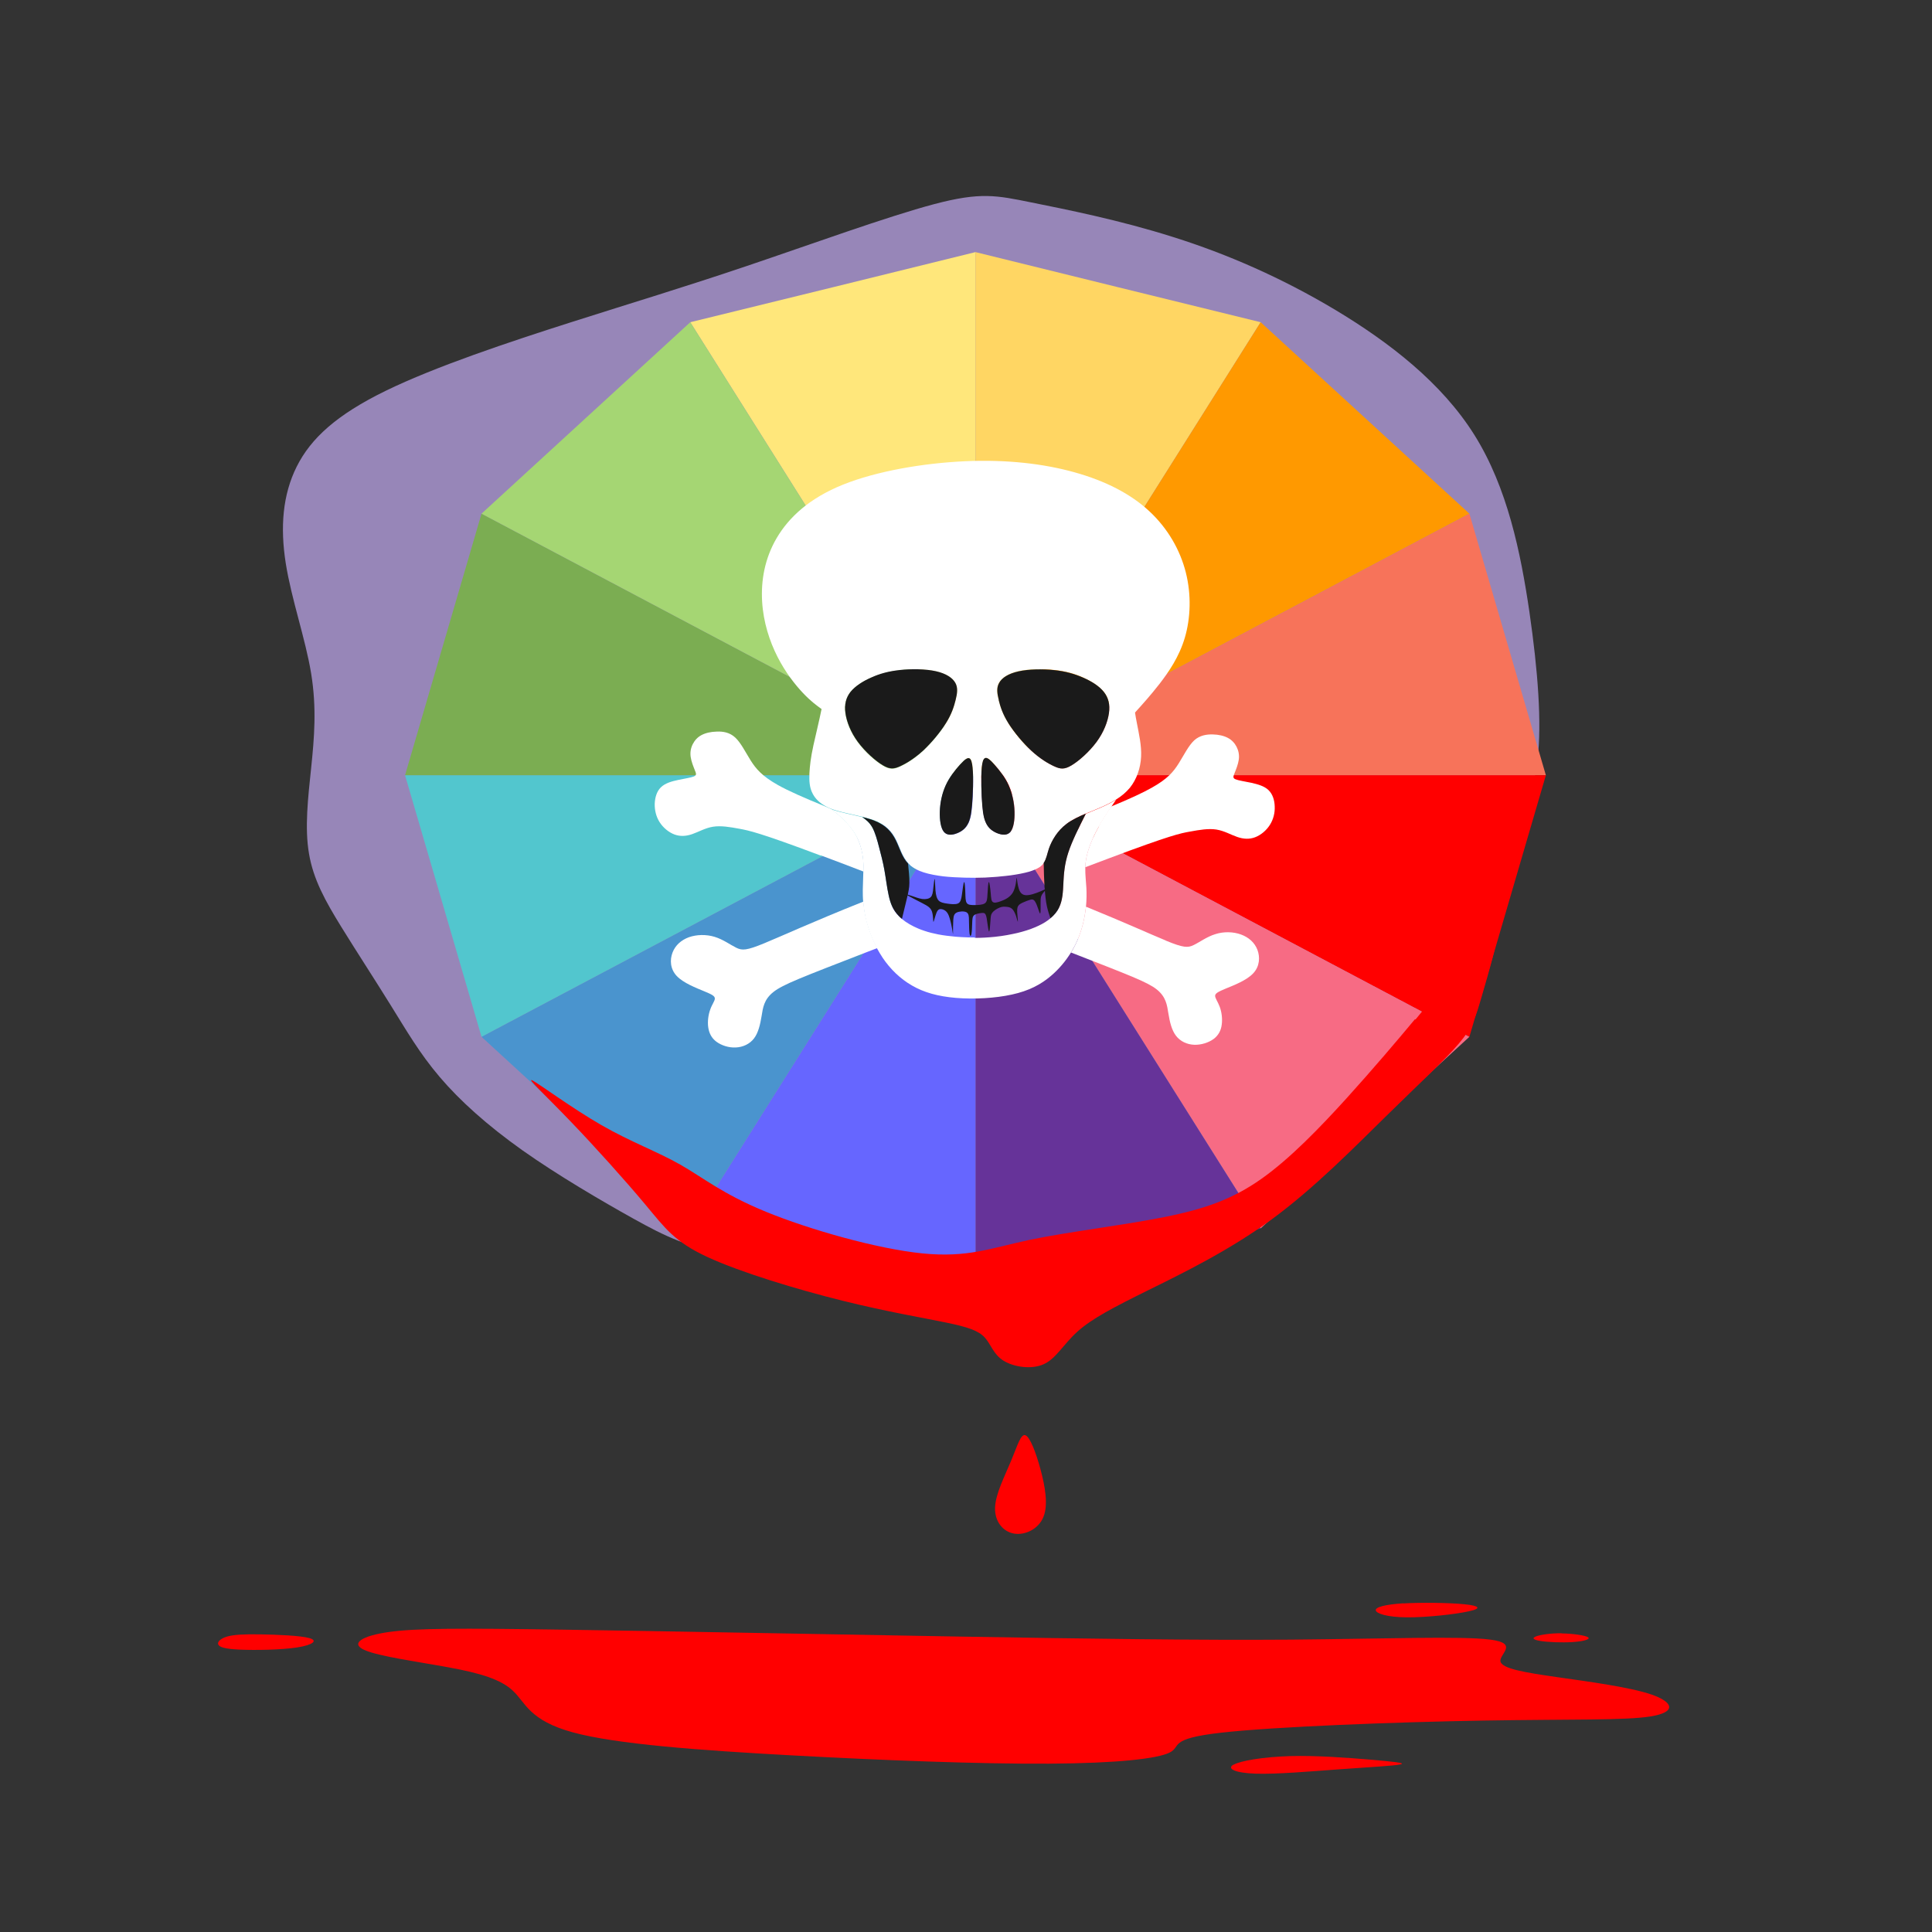 <?xml version="1.0" encoding="UTF-8"?>
<!DOCTYPE svg PUBLIC "-//W3C//DTD SVG 1.1//EN" "http://www.w3.org/Graphics/SVG/1.1/DTD/svg11.dtd">
<!-- Creator: CorelDRAW 2017 -->
<svg xmlns="http://www.w3.org/2000/svg" xml:space="preserve" width="143mm" height="143mm" version="1.1" style="shape-rendering:geometricPrecision; text-rendering:geometricPrecision; image-rendering:optimizeQuality; fill-rule:evenodd; clip-rule:evenodd"
viewBox="0 0 14300 14300"
 xmlns:xlink="http://www.w3.org/1999/xlink">
 <rect x="0" y="0" width="14300" height="14300" fill="#333333" stroke="none"/>
 <defs>
  <style type="text/css">
   <![CDATA[
    .fil1 {fill:none}
    .fil15 {fill:#1A1A1A}
    .fil10 {fill:#4A94CE}
    .fil11 {fill:#52C6CE}
    .fil8 {fill:#663399}
    .fil9 {fill:#6666FF}
    .fil12 {fill:#7BAD52}
    .fil0 {fill:#9786B8}
    .fil13 {fill:#A5D673}
    .fil7 {fill:#F76B84}
    .fil5 {fill:#F7735A}
    .fil6 {fill:red}
    .fil4 {fill:#FF9900}
    .fil3 {fill:#FFD663}
    .fil2 {fill:#FFE77B}
    .fil14 {fill:white}
   ]]>
  </style>
 </defs>
 <g id="Слой_x0020_1">
  <path class="fil0" d="M11380 5623c33,-272 3,-660 -60,-1095 -64,-435 -162,-917 -406,-1307 -244,-390 -634,-689 -1030,-927 -396,-237 -799,-413 -1199,-539 -400,-127 -796,-205 -1053,-257 -257,-52 -374,-78 -718,13 -344,91 -916,299 -1387,458 -471,159 -842,270 -1300,416 -458,146 -1004,328 -1371,507 -367,179 -556,354 -660,562 -104,208 -123,448 -81,715 42,266 146,559 188,816 42,257 23,478 0,699 -23,221 -49,442 -16,634 32,192 123,354 237,539 114,185 250,393 367,582 117,188 214,357 364,533 149,175 351,357 613,543 262,185 585,374 822,506 238,132 391,208 799,297 408,89 1069,191 1627,187 558,-5 1011,-116 1491,-320 481,-205 989,-502 1358,-822 369,-319 599,-660 775,-1022 176,-362 298,-746 406,-1016 108,-270 202,-428 235,-700z"/>
  <g id="_2388349902176">
   <polygon class="fil1" points="7220,1866 8276,2126 9331,2385 10104,3094 10876,3802 11159,4770 11442,5738 11159,6706 10876,7674 10104,8383 9331,9092 8276,9351 7220,9610 6165,9351 5109,9092 4336,8383 3564,7674 3281,6706 2998,5738 3281,4770 3564,3802 4336,3094 5109,2385 6165,2126 "/>
   <line class="fil1" x1="7220" y1="1866" x2="7220" y2= "9610" />
   <line class="fil1" x1="11442" y1="5738" x2="2998" y2= "5738" />
   <line class="fil1" x1="10876" y1="3802" x2="3564" y2= "7674" />
   <line class="fil1" x1="3564" y1="3802" x2="10876" y2= "7674" />
   <line class="fil1" x1="5109" y1="9092" x2="9331" y2= "2385" />
   <line class="fil1" x1="5109" y1="2385" x2="9331" y2= "9092" />
   <polygon class="fil2" points="5109,2385 7220,5738 7220,1866 6165,2126 "/>
   <polygon class="fil3" points="7220,1866 7220,5738 9331,2385 8276,2126 "/>
   <polygon class="fil4" points="9331,2385 7220,5738 10876,3802 10104,3094 "/>
   <polygon class="fil5" points="10876,3802 7220,5738 11442,5738 11159,4770 "/>
   <polygon class="fil6" points="11442,5738 7220,5738 10876,7674 11159,6706 "/>
   <polygon class="fil7" points="10876,7674 7220,5738 9331,9092 10104,8383 "/>
   <polygon class="fil8" points="9331,9092 7220,5738 7220,9610 8276,9351 "/>
   <polygon class="fil9" points="7220,9610 7220,5738 5109,9092 6165,9351 "/>
   <polygon class="fil10" points="5109,9092 7220,5738 3564,7674 4336,8383 "/>
   <polygon class="fil11" points="3564,7674 7220,5738 2998,5738 3281,6706 "/>
   <polygon class="fil12" points="2998,5738 7220,5738 3564,3802 3281,4770 "/>
   <polygon class="fil13" points="3564,3802 7220,5738 5109,2385 4336,3094 "/>
  </g>
  <g id="_2388349915104">
   <path class="fil14" d="M7216 6939c-34,0 -68,-1 -102,-3 -14,-1 -28,-2 -42,-3 -44,-4 -87,-9 -128,-17 -35,-7 -69,-15 -101,-26 -16,-5 -31,-11 -46,-17 -47,-20 -89,-44 -121,-71 -9,-7 -17,-15 -24,-22 -43,-44 -61,-92 -74,-151 -13,-59 -21,-128 -32,-189 -11,-61 -25,-113 -39,-167 -14,-54 -29,-109 -50,-147 -21,-38 -48,-58 -75,-78 -71,-18 -151,-32 -211,-52 -8,-3 -15,-5 -22,-8 27,20 54,40 86,71 32,31 70,72 99,123 29,51 48,113 54,182 3,28 3,58 2,88 -1,44 -3,89 -4,134 0,29 0,59 3,89 4,48 11,97 25,150 17,62 42,130 77,194 13,24 27,47 42,70 56,83 129,155 218,206 88,51 192,80 324,91 132,11 291,3 416,-25 124,-27 213,-74 288,-138 59,-50 109,-110 148,-173 11,-18 21,-36 31,-55 42,-83 63,-167 74,-239 2,-15 4,-30 6,-45 5,-52 5,-98 3,-139 -3,-53 -9,-98 -8,-143 0,-3 0,-6 0,-9 1,-41 8,-82 23,-129 16,-51 41,-109 77,-172 26,-47 59,-97 92,-147 12,-18 24,-36 36,-53 -36,22 -75,42 -117,60 -35,15 -72,30 -108,45 -51,101 -102,202 -130,289 -28,86 -32,158 -36,225 -3,67 -6,128 -32,181 -14,29 -36,55 -64,79 -24,20 -53,38 -87,54 -19,9 -39,17 -60,25 -40,14 -85,27 -131,36 -28,6 -56,11 -84,15 -16,2 -32,4 -48,6 -50,5 -100,8 -149,8z"/>
   <path class="fil14" d="M6493 7017c-35,-64 -60,-131 -77,-194 -14,-53 -22,-102 -25,-150 -388,155 -608,257 -735,309 -131,54 -163,54 -206,33 -43,-21 -98,-62 -161,-81 -63,-19 -133,-17 -190,3 -57,21 -100,59 -121,113 -21,54 -18,122 31,174 49,52 145,89 203,113 58,24 79,35 79,54 0,18 -21,43 -34,81 -14,38 -21,88 -15,131 6,43 24,80 60,107 36,27 91,46 144,43 52,-2 103,-25 135,-67 32,-42 46,-104 56,-165 10,-62 17,-123 88,-179 71,-56 205,-106 694,-296l76 -29z"/>
   <path class="fil14" d="M6075 6331c92,34 199,75 316,120 1,-30 0,-60 -2,-88 -6,-69 -26,-131 -54,-182 -29,-51 -66,-93 -99,-123 -32,-31 -59,-51 -86,-71 -11,-5 -22,-9 -32,-14 -175,-71 -284,-120 -361,-163 -117,-66 -161,-119 -200,-180 -39,-62 -73,-132 -115,-171 -42,-39 -92,-46 -137,-44 -44,1 -83,10 -113,26 -30,16 -50,39 -64,66 -14,27 -21,59 -16,95 5,35 21,74 31,99 10,25 15,36 -7,46 -22,9 -70,16 -117,26 -48,10 -96,24 -127,54 -31,30 -44,75 -46,122 -1,47 10,95 36,136 26,41 67,75 109,91 42,16 86,14 132,-2 47,-16 97,-46 155,-55 58,-9 124,2 194,15 70,13 143,26 601,198z"/>
   <path class="fil14" d="M8133 6118c-36,63 -61,122 -77,172 -15,47 -22,88 -23,129l175 -66c458,-172 531,-186 601,-198 70,-13 136,-24 194,-15 58,9 108,39 155,55 47,16 90,18 132,2 42,-16 83,-50 109,-91 26,-41 38,-89 36,-136 -1,-47 -15,-92 -46,-122 -31,-30 -79,-43 -127,-54 -48,-10 -96,-17 -117,-26 -22,-9 -17,-21 -7,-46 10,-25 26,-64 31,-99 5,-35 -2,-67 -16,-95 -14,-27 -34,-50 -64,-66 -30,-16 -68,-25 -113,-26 -44,-1 -95,6 -137,44 -42,39 -76,109 -115,171 -39,62 -82,114 -200,180 -68,38 -160,81 -301,139 -34,51 -66,100 -92,147z"/>
   <path class="fil14" d="M8628 6961c-110,-45 -291,-128 -590,-250 -1,14 -3,29 -6,45 -11,72 -32,156 -74,239 -9,18 -19,37 -31,55 439,171 565,219 633,272 71,56 78,117 88,179 10,62 24,123 56,165 32,42 82,65 135,67 52,2 107,-16 144,-43 36,-27 55,-64 60,-107 6,-43 -1,-94 -15,-131 -14,-38 -34,-63 -34,-81 0,-18 21,-30 79,-54 58,-24 154,-60 203,-113 49,-52 51,-121 31,-174 -21,-54 -64,-92 -121,-113 -57,-21 -128,-23 -190,-3 -63,19 -117,60 -161,81 -43,21 -75,21 -206,-33z"/>
   <path class="fil14" d="M8018 5016c62,27 117,63 152,105 34,43 47,93 38,157 -9,64 -38,141 -92,214 -54,73 -131,141 -185,173 -54,32 -83,27 -128,7 -45,-21 -105,-57 -169,-115 -63,-58 -129,-138 -171,-205 -42,-67 -59,-122 -71,-170 -12,-48 -19,-91 2,-128 21,-37 68,-69 144,-86 76,-17 180,-18 265,-9 86,9 153,28 214,56zm127 961c42,-18 81,-38 117,-60 39,-24 72,-52 100,-85 52,-64 80,-148 84,-231 4,-83 -15,-164 -32,-253 -5,-24 -9,-49 -13,-74 57,-63 114,-126 182,-213 67,-87 145,-199 187,-342 42,-143 49,-316 7,-482 -42,-166 -133,-326 -271,-454 -138,-128 -323,-223 -552,-287 -229,-64 -503,-96 -812,-82 -309,14 -653,73 -902,173 -249,100 -401,242 -491,395 -90,153 -117,317 -108,470 9,153 55,294 114,410 59,116 132,208 189,268 57,60 97,89 137,118 -18,89 -43,190 -60,267 -21,96 -27,155 -30,210 -2,55 0,105 25,151 19,36 51,69 104,96 10,5 20,10 32,14l22 8c60,20 139,34 211,52 31,8 61,16 87,26 85,33 130,83 161,146 28,57 45,124 91,173 5,5 11,11 16,16 18,15 41,28 66,39 39,16 86,27 138,35 24,4 49,7 76,9 15,1 30,2 45,3 50,3 102,4 154,4 48,0 96,-2 142,-6 15,-1 30,-2 45,-4 25,-2 50,-5 74,-8 51,-7 98,-16 137,-27 30,-9 56,-20 75,-32 16,-10 27,-22 35,-34 20,-30 24,-66 39,-108 21,-59 62,-130 130,-181 41,-30 91,-54 143,-76 36,-15 72,-29 108,-45zm-954 -344c15,46 13,170 9,263 -5,92 -11,153 -31,194 -19,42 -51,64 -86,78 -35,13 -72,17 -96,-11 -23,-28 -32,-87 -30,-151 2,-64 16,-132 43,-192 27,-60 68,-111 105,-153 37,-42 70,-74 86,-27zm85 0c15,-46 48,-14 86,27 37,42 78,93 105,153 27,60 41,128 43,192 2,64 -7,123 -30,151 -23,28 -61,25 -96,11 -35,-13 -67,-36 -86,-78 -19,-42 -26,-102 -31,-194 -5,-92 -7,-217 9,-263zm-614 -673c86,-9 189,-8 265,9 76,17 124,48 144,86 21,37 14,79 2,128 -12,48 -29,103 -71,170 -42,67 -108,147 -171,205 -63,58 -124,95 -169,115 -45,21 -75,25 -128,-7 -54,-32 -131,-100 -185,-173 -54,-73 -83,-151 -92,-214 -9,-64 4,-114 38,-157 34,-43 90,-78 152,-105 62,-27 129,-47 214,-56z"/>
   <path class="fil15" d="M6721 6392c-46,-49 -63,-117 -91,-173 -31,-63 -76,-113 -161,-146 -26,-10 -56,-18 -87,-26 27,20 54,40 75,78 21,38 36,93 50,147 14,54 28,106 39,167 11,61 19,131 32,189 13,59 31,107 74,151 7,8 15,15 24,22l37 -153c5,-22 10,-41 13,-60 3,-17 5,-34 5,-53 1,-41 -5,-92 -10,-144z"/>
   <path class="fil15" d="M7764 6279c-14,42 -19,78 -39,108 1,61 3,123 6,176 0,3 0,6 1,9 4,55 9,101 17,137 8,36 17,61 26,87 29,-24 50,-50 64,-79 26,-53 29,-115 32,-181 3,-67 8,-139 36,-225 28,-86 79,-187 130,-289 -52,22 -103,46 -143,76 -68,51 -109,122 -130,181z"/>
   <path class="fil15" d="M6831 5557c63,-58 129,-138 171,-205 42,-67 59,-122 71,-170 12,-48 19,-91 -2,-128 -21,-37 -68,-69 -144,-86 -76,-17 -180,-18 -265,-9 -86,9 -153,28 -214,56 -62,27 -117,63 -152,105 -34,43 -47,93 -38,157 9,64 38,141 92,214 54,73 131,141 185,173 54,32 83,27 128,7 45,-21 105,-57 169,-115z"/>
   <path class="fil15" d="M7392 5182c12,48 29,103 71,170 42,67 108,147 171,205 63,58 124,95 169,115 45,21 75,25 128,-7 54,-32 131,-100 185,-173 54,-73 83,-151 92,-214 9,-64 -4,-114 -38,-157 -34,-43 -90,-78 -152,-105 -62,-27 -129,-47 -214,-56 -86,-9 -189,-8 -265,9 -76,17 -124,48 -144,86 -21,37 -14,79 -2,128z"/>
   <path class="fil15" d="M7466 5813c-27,-60 -68,-111 -105,-153 -37,-42 -70,-74 -86,-27 -15,46 -13,170 -9,263 5,92 11,153 31,194 19,42 51,64 86,78 35,13 72,17 96,-11 23,-28 32,-87 30,-151 -2,-64 -16,-132 -43,-192z"/>
   <path class="fil15" d="M7168 6091c19,-42 26,-102 31,-194 5,-92 7,-217 -9,-263 -15,-46 -48,-14 -86,27 -37,42 -78,93 -105,153 -27,60 -41,128 -43,192 -2,64 7,123 30,151 23,28 61,25 96,11 35,-13 67,-36 86,-78z"/>
   <path class="fil15" d="M7740 6583c2,-5 -9,2 -40,15 -31,13 -83,33 -115,27 -32,-6 -43,-36 -50,-69 -7,-33 -9,-68 -11,-57 -2,11 -5,67 -26,105 -21,37 -59,55 -89,66 -30,11 -50,15 -61,6 -11,-8 -12,-29 -15,-64 -3,-35 -9,-85 -14,-83 -5,1 -8,54 -10,90 -2,36 -3,57 -21,68 -17,11 -51,12 -77,12 -26,0 -45,-1 -55,-15 -10,-14 -10,-41 -11,-77 -1,-36 -4,-81 -9,-78 -5,3 -11,54 -16,91 -5,36 -10,58 -29,67 -19,9 -54,5 -81,1 -27,-4 -48,-8 -62,-22 -14,-15 -21,-40 -24,-76 -3,-36 -3,-81 -6,-84 -2,-3 -7,36 -10,67 -3,31 -6,54 -19,67 -13,13 -37,17 -63,14 -26,-4 -55,-15 -81,-24 -26,-9 -50,-16 -33,-6 17,11 73,39 113,60 40,21 63,33 73,63 10,29 8,75 11,76 3,1 13,-44 23,-68 10,-24 22,-28 36,-26 15,2 33,10 46,31 13,21 21,56 27,83 6,27 9,48 11,61 2,13 2,18 2,-2 0,-20 0,-64 2,-94 2,-30 7,-45 26,-54 19,-9 54,-11 71,-2 18,10 19,31 19,63 1,31 1,72 4,94 3,22 10,24 14,6 4,-19 5,-58 6,-86 1,-28 2,-45 14,-55 12,-10 35,-14 51,-16 17,-2 27,-2 34,11 7,13 10,38 14,68 4,29 9,63 13,57 4,-6 7,-50 9,-80 2,-29 2,-43 13,-58 11,-15 34,-30 54,-38 19,-8 35,-8 51,-6 15,1 30,4 42,15 12,11 21,30 29,52 7,22 13,48 14,42 1,-6 -4,-43 -5,-68 -1,-26 1,-40 9,-50 7,-10 20,-17 36,-24 16,-7 35,-15 50,-19 14,-4 23,-4 32,6 9,10 17,29 25,52 8,23 16,50 19,42 3,-8 2,-52 2,-80 0,-29 1,-43 10,-58 9,-15 25,-31 27,-36z"/>
  </g>
  <path class="fil6" d="M10473 7544c-129,155 -309,367 -507,586 -199,219 -417,445 -629,595 -212,150 -419,224 -723,284 -304,61 -706,108 -993,168 -287,61 -459,134 -795,100 -336,-34 -835,-176 -1157,-308 -322,-132 -465,-253 -634,-349 -169,-96 -365,-167 -583,-292 -219,-126 -462,-306 -511,-331 -50,-24 94,107 278,299 184,191 410,443 557,619 147,176 216,276 460,389 244,113 663,240 1002,324 339,84 597,126 764,161 166,34 241,61 287,111 46,50 63,124 138,171 75,47 207,68 299,26 92,-42 144,-147 250,-242 106,-95 267,-179 520,-304 253,-125 597,-292 916,-525 319,-234 613,-535 854,-771 240,-236 427,-407 531,-530 104,-122 125,-195 172,-356 47,-161 120,-411 119,-495 -1,-84 -77,-2 -143,79 -67,81 -124,160 -192,249 -68,89 -147,188 -276,344z"/>
  <path class="fil6" d="M7589 10623c34,11 78,126 112,251 34,126 59,263 22,354 -37,91 -137,137 -218,123 -81,-14 -143,-89 -140,-191 3,-103 72,-234 118,-346 47,-111 72,-203 106,-191z"/>
  <path class="fil6" d="M4155 12062c751,11 1935,34 2926,51 991,17 1790,28 2476,23 687,-6 1262,-28 1475,0 213,28 64,107 74,161 10,54 179,82 416,116 237,34 541,74 704,130 162,57 183,130 -7,161 -189,31 -589,20 -1238,31 -650,11 -1549,45 -1945,90 -396,45 -288,102 -379,147 -91,45 -382,79 -893,82 -511,3 -1242,-25 -1915,-62 -673,-37 -1289,-82 -1610,-170 -321,-88 -348,-218 -440,-305 -91,-88 -247,-133 -474,-175 -227,-42 -524,-82 -629,-130 -105,-48 -17,-105 186,-133 203,-28 521,-28 1272,-17z"/>
  <path class="fil6" d="M9130 13062c53,-30 222,-58 420,-64 198,-5 423,12 589,26 166,14 272,25 228,35 -44,11 -238,21 -457,37 -219,16 -462,37 -616,32 -153,-5 -217,-37 -164,-67z"/>
  <path class="fil6" d="M1929 12097c123,2 296,9 362,28 65,19 23,51 -93,69 -116,18 -307,21 -422,16 -115,-5 -153,-19 -161,-39 -7,-19 18,-44 67,-58 49,-14 123,-18 247,-16z"/>
  <path class="fil6" d="M10386 11868c137,-8 340,-5 452,6 112,11 132,31 35,52 -97,22 -312,46 -459,45 -147,-1 -227,-28 -231,-52 -4,-23 67,-43 204,-52z"/>
  <path class="fil6" d="M11559 12090c84,1 177,15 196,29 19,15 -36,30 -115,35 -79,5 -181,1 -237,-8 -56,-9 -66,-21 -34,-34 32,-12 107,-24 191,-23z"/>
 </g>
</svg>
